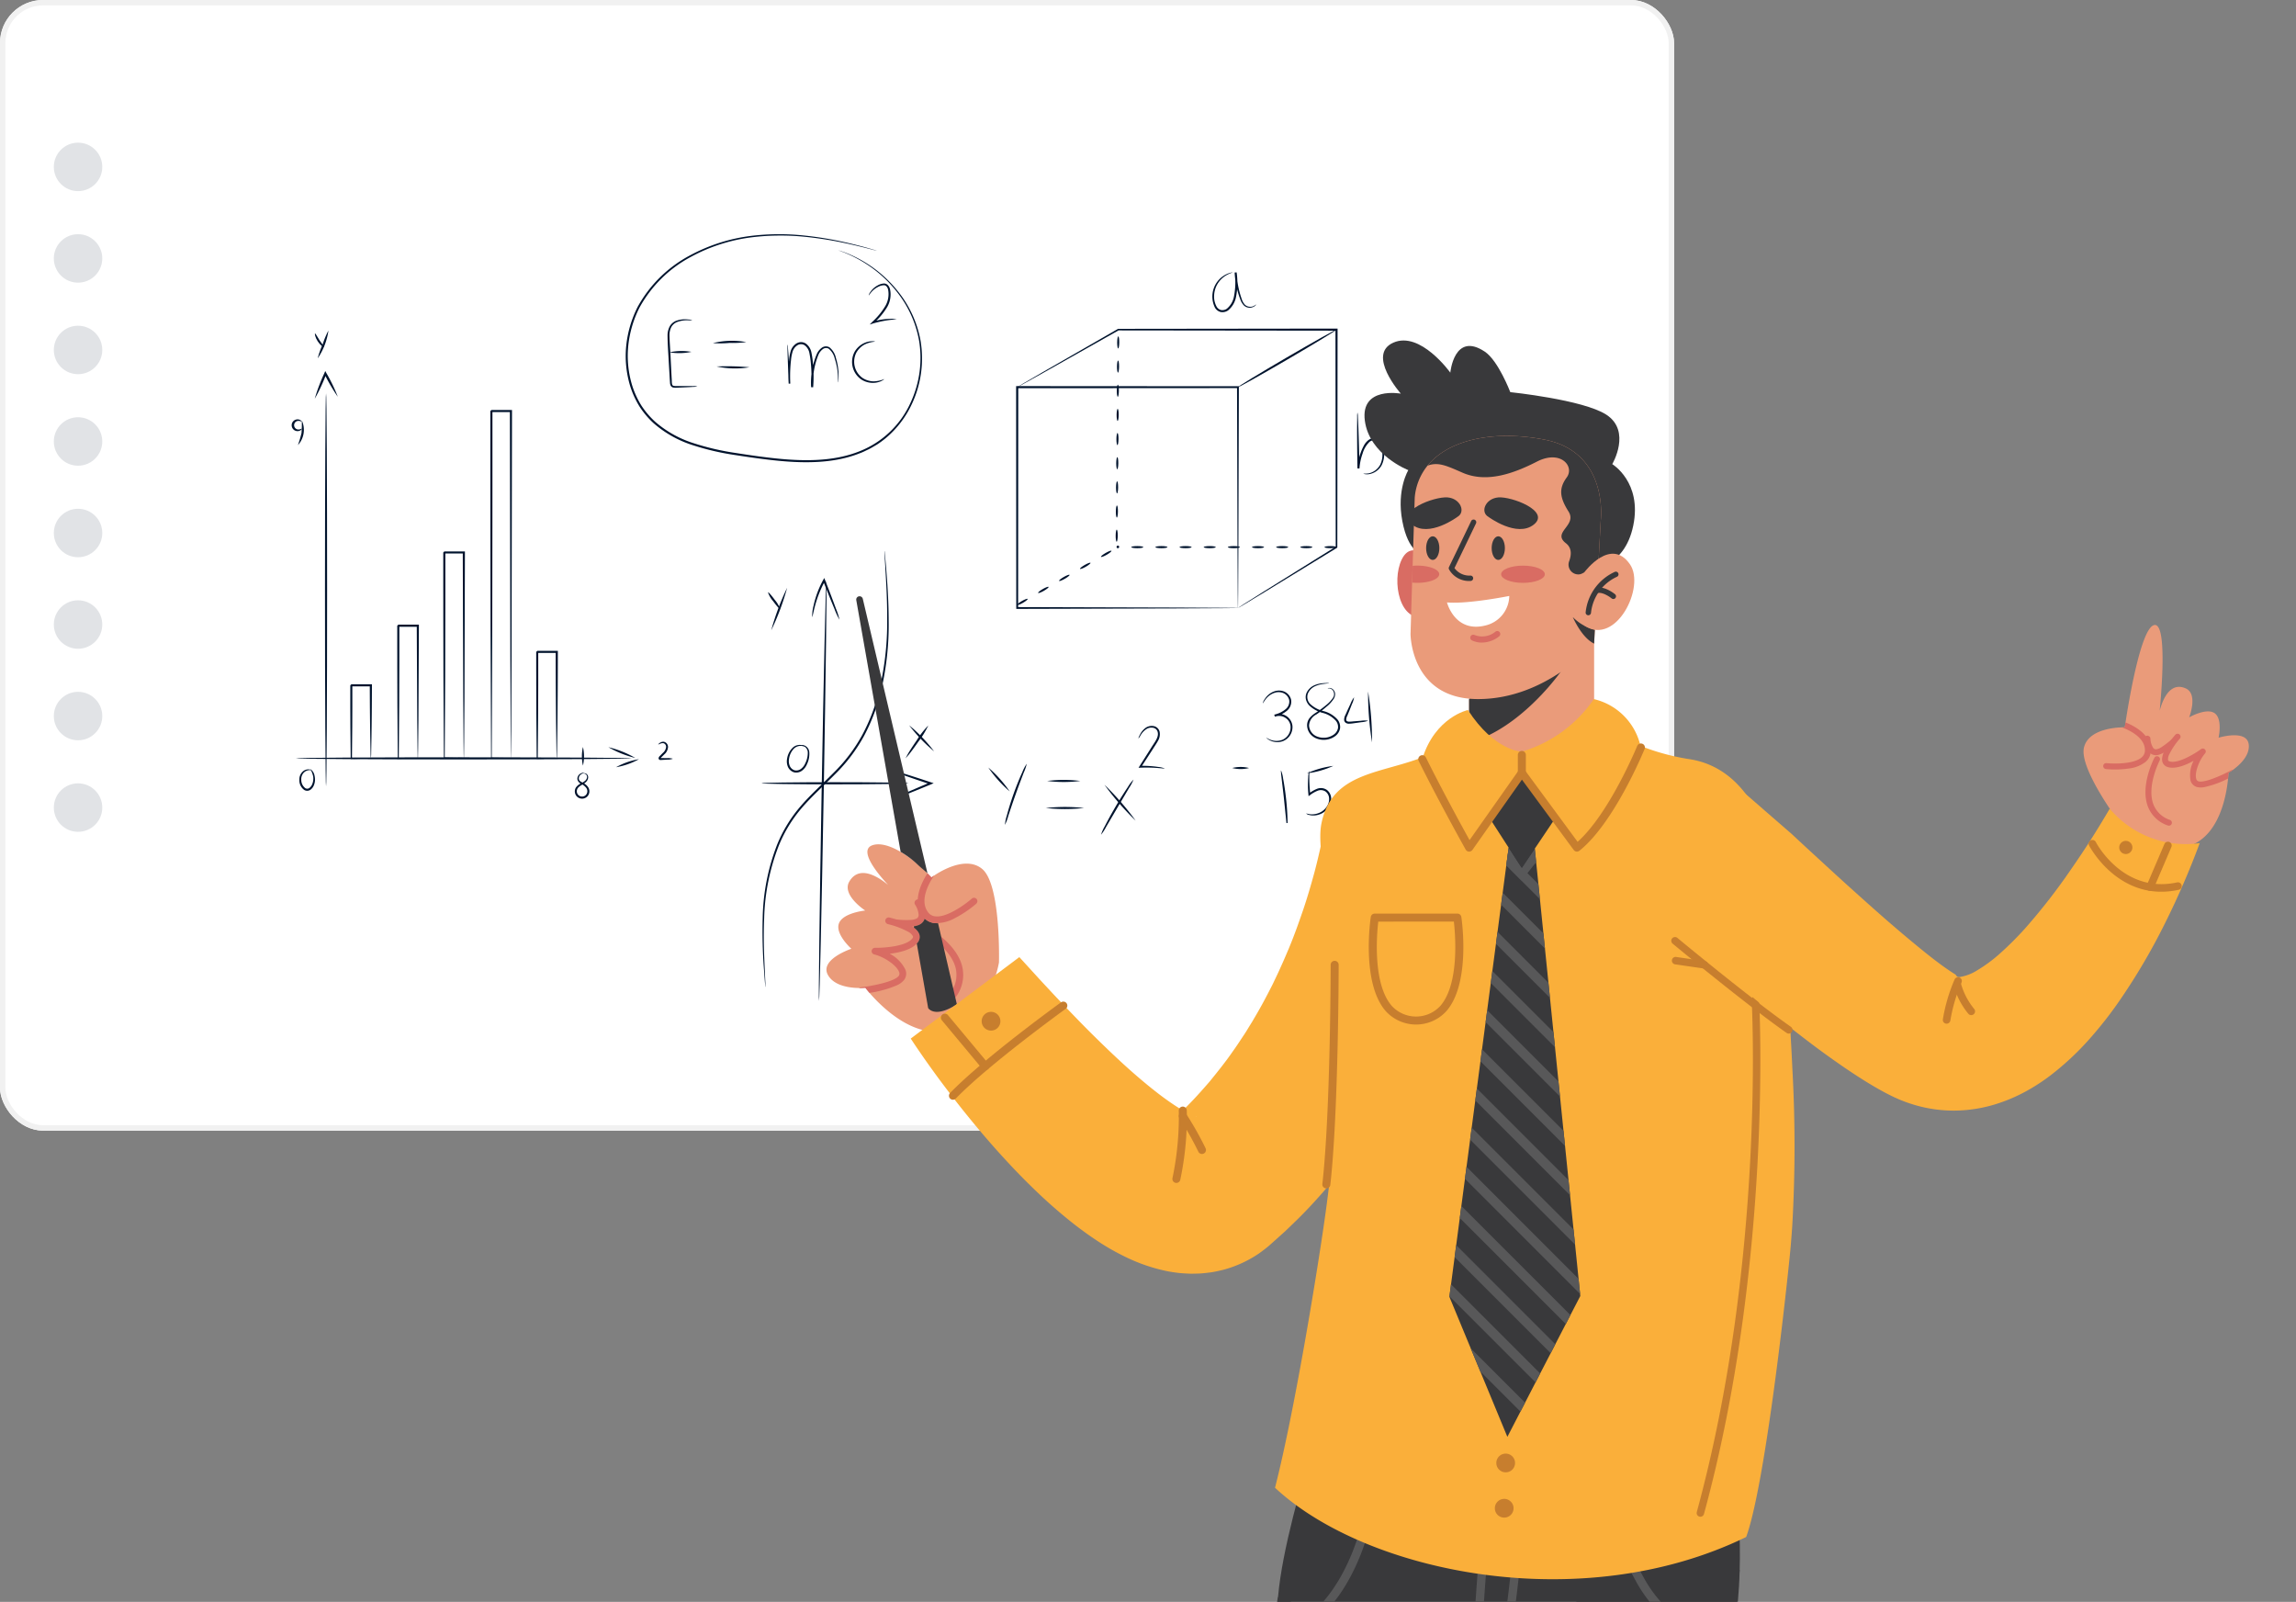 <svg xmlns="http://www.w3.org/2000/svg" xmlns:xlink="http://www.w3.org/1999/xlink" width="426.542" height="297.53" viewBox="0 0 426.542 297.53"><rect x="0" y="0" width="426.542" height="297.53" fill="#808080" stroke="none"/><defs><clipPath id="a"><path d="M342.355,311.066a17.44,17.44,0,0,1-1.826,0l.416-135.905c0-.86-.048-.726-.048-102.7H627.451l.038,238.6Z" transform="translate(-340.897 -72.459)" fill="none"/></clipPath></defs><g transform="translate(-184 6494.5)"><g transform="translate(-848 -6674)"><g transform="translate(1032 179.5)" fill="#fff" stroke="#f1f1f1" stroke-width="1"><rect width="311" height="210" rx="8" stroke="none"/><rect x="0.5" y="0.5" width="310" height="209" rx="7.5" fill="none"/></g><g transform="translate(261.214 -221.991)"><g transform="translate(825 445)"><g transform="translate(87.253 7.083)"><g transform="translate(47.305 21.129)"><path d="M349.48,236.61a1.691,1.691,0,0,1-.01-.2c0-.142-.005-.33-.009-.572-.005-.516-.011-1.256-.02-2.212-.01-1.943-.025-4.766-.043-8.352-.021-7.179-.051-17.41-.086-29.677l.168.168-41.009.026h0l.2-.194c-.01,15.017-.019,29.089-.027,41.013l-.168-.168,29.679.085,8.351.044,2.211.019.572.01a1.688,1.688,0,0,1,.2.01,1.275,1.275,0,0,1-.181.009l-.553.01-2.179.019-8.313.044-29.786.086H308.3v-.169c-.008-11.923-.016-26-.026-41.013V195.4h.2l41.009.026h.169v.168c-.035,12.312-.065,22.579-.086,29.785-.019,3.569-.034,6.38-.043,8.314-.009.942-.016,1.671-.02,2.179,0,.235-.007.417-.009.554A1.321,1.321,0,0,1,349.48,236.61Z" transform="translate(-308.273 -195.403)" fill="#00132d"/></g><g transform="translate(47.499 10.439)"><path d="M349.546,233.006s.1-.081.313-.219l.94-.605,3.632-2.288,13.353-8.317-.07.125c-.013-10.7-.03-24.883-.048-40.4l.194.194h-.114l-40.425-.048.073-.019-13.765,7.756-3.767,2.1-.986.537c-.224.119-.344.171-.344.171s.105-.077.322-.208l.965-.574,3.728-2.166,13.7-7.869.033-.019h.04l40.425-.048h.31v.2c-.019,15.515-.035,29.693-.048,40.4v.082l-.07.043-13.422,8.207-3.673,2.22-.962.57C349.663,232.95,349.546,233.006,349.546,233.006Z" transform="translate(-308.533 -181.109)" fill="#00132d"/></g><g transform="translate(88.511 10.631)"><path d="M381.691,181.368c.055.093-4,2.561-9.059,5.513s-9.2,5.269-9.257,5.176,4-2.561,9.06-5.513S381.637,181.275,381.691,181.368Z" transform="translate(-363.374 -181.365)" fill="#00132d"/></g><g transform="translate(47.495 11.89)"><g transform="translate(0 48.736)"><path d="M310.477,248.244c.054.093-.339.419-.876.727s-1.016.483-1.07.39.339-.419.876-.727S310.423,248.151,310.477,248.244Z" transform="translate(-308.527 -248.219)" fill="#00132d"/></g><g transform="translate(3.892 46.503)"><path d="M315.681,245.257c.053.093-.339.419-.876.727s-1.016.483-1.069.39.339-.419.876-.727S315.627,245.164,315.681,245.257Z" transform="translate(-313.73 -245.232)" fill="#00132d"/></g><g transform="translate(7.783 44.269)"><path d="M320.884,242.27c.054.093-.339.419-.876.727s-1.016.483-1.069.39.338-.419.876-.727S320.831,242.177,320.884,242.27Z" transform="translate(-318.934 -242.245)" fill="#00132d"/></g><g transform="translate(11.674 42.035)"><path d="M326.088,239.283c.054.093-.339.419-.876.727s-1.016.483-1.07.39.339-.419.876-.727S326.034,239.19,326.088,239.283Z" transform="translate(-324.138 -239.258)" fill="#00132d"/></g><g transform="translate(15.566 39.801)"><path d="M331.292,236.3c.053.093-.339.419-.876.727s-1.016.483-1.069.39.339-.419.876-.728S331.238,236.2,331.292,236.3Z" transform="translate(-329.341 -236.271)" fill="#00132d"/></g><g transform="translate(18.299 35.895)"><path d="M333.2,231.048c.108,0,.191.5.185,1.123s-.1,1.121-.2,1.12-.191-.5-.185-1.123S333.092,231.046,333.2,231.048Z" transform="translate(-332.996 -231.048)" fill="#00132d"/></g><g transform="translate(18.334 31.408)"><path d="M333.246,225.048c.108,0,.191.5.186,1.123s-.1,1.121-.2,1.12-.191-.5-.185-1.123S333.139,225.047,333.246,225.048Z" transform="translate(-333.043 -225.048)" fill="#00132d"/></g><g transform="translate(18.369 26.921)"><path d="M333.293,219.048c.108,0,.191.5.186,1.123s-.1,1.121-.2,1.12-.191-.5-.186-1.123S333.186,219.047,333.293,219.048Z" transform="translate(-333.09 -219.048)" fill="#00132d"/></g><g transform="translate(18.404 22.434)"><path d="M333.34,213.048c.108,0,.191.5.186,1.123s-.1,1.121-.2,1.12-.191-.5-.186-1.123S333.233,213.047,333.34,213.048Z" transform="translate(-333.137 -213.048)" fill="#00132d"/></g><g transform="translate(18.439 17.947)"><path d="M333.387,207.048c.108,0,.191.5.186,1.123s-.1,1.121-.2,1.12-.191-.5-.186-1.123S333.28,207.047,333.387,207.048Z" transform="translate(-333.184 -207.048)" fill="#00132d"/></g><g transform="translate(18.475 13.461)"><path d="M333.434,201.049c.108,0,.191.5.186,1.122s-.1,1.122-.2,1.12-.191-.5-.186-1.123S333.327,201.048,333.434,201.049Z" transform="translate(-333.231 -201.049)" fill="#00132d"/></g><g transform="translate(18.51 8.974)"><path d="M333.482,195.049c.107,0,.191.5.185,1.123s-.1,1.121-.2,1.12-.191-.5-.186-1.123S333.374,195.048,333.482,195.049Z" transform="translate(-333.278 -195.049)" fill="#00132d"/></g><g transform="translate(18.546 4.487)"><path d="M333.529,189.049c.108,0,.191.5.185,1.123s-.1,1.121-.2,1.12-.191-.5-.185-1.123S333.422,189.048,333.529,189.049Z" transform="translate(-333.326 -189.049)" fill="#00132d"/></g><g transform="translate(18.581)"><path d="M333.576,183.049c.108,0,.191.5.185,1.123s-.1,1.121-.2,1.12-.191-.5-.185-1.123S333.469,183.048,333.576,183.049Z" transform="translate(-333.373 -183.049)" fill="#00132d"/></g></g><g transform="translate(65.97 50.837)"><g transform="translate(38.614)"><path d="M384.867,235.323c0-.108.5-.194,1.122-.194s1.122.087,1.122.194-.5.2-1.122.2S384.867,235.431,384.867,235.323Z" transform="translate(-384.867 -235.129)" fill="#00132d"/></g><g transform="translate(34.127)"><path d="M378.867,235.323c0-.108.5-.194,1.122-.194s1.122.087,1.122.194-.5.2-1.122.2S378.867,235.431,378.867,235.323Z" transform="translate(-378.867 -235.129)" fill="#00132d"/></g><g transform="translate(29.64)"><path d="M372.867,235.323c0-.108.5-.194,1.122-.194s1.122.087,1.122.194-.5.2-1.122.2S372.867,235.431,372.867,235.323Z" transform="translate(-372.867 -235.129)" fill="#00132d"/></g><g transform="translate(25.153)"><path d="M366.867,235.323c0-.108.5-.194,1.122-.194s1.122.087,1.122.194-.5.2-1.122.2S366.867,235.431,366.867,235.323Z" transform="translate(-366.867 -235.129)" fill="#00132d"/></g><g transform="translate(20.666)"><path d="M360.867,235.323c0-.108.5-.194,1.122-.194s1.122.087,1.122.194-.5.2-1.122.2S360.867,235.431,360.867,235.323Z" transform="translate(-360.867 -235.129)" fill="#00132d"/></g><g transform="translate(16.179)"><path d="M354.867,235.323c0-.108.5-.194,1.122-.194s1.122.087,1.122.194-.5.2-1.122.2S354.867,235.431,354.867,235.323Z" transform="translate(-354.867 -235.129)" fill="#00132d"/></g><g transform="translate(11.692)"><path d="M348.867,235.323c0-.108.5-.194,1.122-.194s1.122.087,1.122.194-.5.2-1.122.2S348.867,235.431,348.867,235.323Z" transform="translate(-348.867 -235.129)" fill="#00132d"/></g><g transform="translate(7.205)"><path d="M342.867,235.323c0-.108.5-.194,1.122-.194s1.122.087,1.122.194-.5.2-1.122.2S342.867,235.431,342.867,235.323Z" transform="translate(-342.867 -235.129)" fill="#00132d"/></g><g transform="translate(2.718)"><path d="M336.867,235.323c0-.108.5-.194,1.122-.194s1.122.087,1.122.194-.5.2-1.122.2S336.867,235.431,336.867,235.323Z" transform="translate(-336.867 -235.129)" fill="#00132d"/></g><path d="M333.232,235.323a.242.242,0,1,1,.238.2A.22.22,0,0,1,333.232,235.323Z" transform="translate(-333.232 -235.129)" fill="#00132d"/></g><g transform="translate(110.65 26.029)"><path d="M394.121,213.3a4.777,4.777,0,0,0,1.024-.047,3.175,3.175,0,0,0,2.125-1.6,4.277,4.277,0,0,0-.116-3.9,1.194,1.194,0,0,0-.8-.644,1.407,1.407,0,0,0-1.051.28,4.933,4.933,0,0,0-1.3,2.174,10.079,10.079,0,0,0-.583,2.784l-.379-.008c-.043-2.97-.065-5.564-.064-7.416q.01-1.3.017-2.174a3.538,3.538,0,0,1,.052-.786,3.49,3.49,0,0,1,.08.784q.038.868.095,2.172c.067,1.849.137,4.442.2,7.413l-.38-.008a10.216,10.216,0,0,1,.6-2.894,9.826,9.826,0,0,1,.561-1.267,3.2,3.2,0,0,1,.876-1.081,1.772,1.772,0,0,1,1.347-.34,1.555,1.555,0,0,1,1.042.832,4.52,4.52,0,0,1,.046,4.214,3.26,3.26,0,0,1-2.341,1.62,2.486,2.486,0,0,1-.788-.016C394.206,213.345,394.118,213.31,394.121,213.3Z" transform="translate(-392.978 -201.956)" fill="#00132d"/></g><g transform="translate(83.753)"><path d="M365.168,173.1c.007.006-.021.058-.094.144a1.313,1.313,0,0,1-.4.3,1.635,1.635,0,0,1-.788.168,1.534,1.534,0,0,1-1.007-.423,3.071,3.071,0,0,1-.675-1.143c-.17-.438-.33-.919-.475-1.439a16.084,16.084,0,0,1-.569-3.534l.365-.024a13.42,13.42,0,0,1-.134,4.678,4.233,4.233,0,0,1-1.452,2.385,1.82,1.82,0,0,1-1.369.3,1.692,1.692,0,0,1-1.07-.817,4.6,4.6,0,0,1,2.215-6.24,3.869,3.869,0,0,1,.751-.255.69.69,0,0,1,.275-.032c.01.034-.365.11-.959.423a4.642,4.642,0,0,0-1.952,1.965,4.568,4.568,0,0,0-.485,1.849,3.852,3.852,0,0,0,.46,2.1,1.331,1.331,0,0,0,.839.642,1.453,1.453,0,0,0,1.08-.255,3.91,3.91,0,0,0,1.29-2.171,13.5,13.5,0,0,0,.146-4.545l.365-.024a16.635,16.635,0,0,0,.5,3.471c.131.512.276.989.429,1.425a2.909,2.909,0,0,0,.581,1.077,1.467,1.467,0,0,0,1.588.305A2.817,2.817,0,0,0,365.168,173.1Z" transform="translate(-357.011 -167.15)" fill="#00132d"/></g><g transform="translate(0.189 51.761)"><path d="M267.934,236.364a1.015,1.015,0,0,1,.037.224l.069.661c.053.609.128,1.461.222,2.546.168,2.211.428,5.416.443,9.39a53.4,53.4,0,0,1-1.583,13.845,35.242,35.242,0,0,1-3,7.689,30.291,30.291,0,0,1-5.341,7.063c-2.132,2.161-4.346,4.123-6.2,6.278a25.528,25.528,0,0,0-4.255,6.934,39.812,39.812,0,0,0-2.749,13.528c-.168,3.955.008,7.165.1,9.379.051,1.087.091,1.941.12,2.551.01.274.017.493.023.664a1,1,0,0,1-.005.227,1.013,1.013,0,0,1-.034-.225c-.016-.171-.037-.388-.062-.661-.046-.609-.111-1.463-.192-2.548a92.156,92.156,0,0,1-.225-9.4A39.556,39.556,0,0,1,248,290.856a25.74,25.74,0,0,1,4.3-7.045c1.869-2.184,4.089-4.155,6.207-6.3a30.074,30.074,0,0,0,5.283-6.971,35.2,35.2,0,0,0,2.985-7.6,54.093,54.093,0,0,0,1.653-13.753c.02-3.961-.2-7.165-.319-9.379-.064-1.087-.114-1.94-.149-2.55-.013-.274-.023-.493-.031-.664A1,1,0,0,1,267.934,236.364Z" transform="translate(-245.269 -236.364)" fill="#00132d"/></g><g transform="translate(9.406 56.754)"><path d="M262.679,250.8a12.335,12.335,0,0,1-.932-2c-.529-1.253-1.235-3-1.992-4.927l-.118-.3.351.022a21,21,0,0,0-1.867,4.681c-.331,1.245-.448,2.035-.508,2.027a7.232,7.232,0,0,1,.245-2.089,17.776,17.776,0,0,1,1.789-4.8l.2-.365.152.387.119.3c.758,1.932,1.422,3.69,1.886,4.969A12.391,12.391,0,0,1,262.679,250.8Z" transform="translate(-257.595 -243.041)" fill="#00132d"/></g><g transform="translate(10.657 57.202)"><path d="M259.295,321.761c-.108,0,.112-17.493.491-39.062s.773-39.06.881-39.059-.113,17.489-.492,39.066S259.4,321.762,259.295,321.761Z" transform="translate(-259.267 -243.64)" fill="#00132d"/></g><g transform="translate(0 94.697)"><path d="M272.328,293.973c0,.108-6.114.2-13.655.2s-13.656-.087-13.656-.2,6.113-.194,13.656-.194S272.328,293.866,272.328,293.973Z" transform="translate(-245.017 -293.779)" fill="#00132d"/></g><g transform="translate(23.618 92.306)"><path d="M277.26,296.171a13.34,13.34,0,0,1,2.036-1c1.28-.572,3.06-1.339,5.047-2.17l.014.364-.228-.076c-2.1-.7-3.987-1.346-5.35-1.835a13.908,13.908,0,0,1-2.18-.868,14.015,14.015,0,0,1,2.267.607c1.384.422,3.289,1.031,5.386,1.727l.228.076.494.164-.481.2c-1.988.829-3.786,1.555-5.093,2.062A13.316,13.316,0,0,1,277.26,296.171Z" transform="translate(-276.599 -290.582)" fill="#00132d"/></g><g transform="translate(26.759 84.161)"><path d="M281.423,285.012c.019.021-.044.116-.18.273l-.443.512.324-.617c.256-.488.918-1.526,1.732-2.7a16.066,16.066,0,0,1,2.167-2.786,16.161,16.161,0,0,1-1.847,3.008c-.814,1.175-1.553,2.16-1.92,2.571l-.12-.1C281.3,285.045,281.4,284.991,281.423,285.012Z" transform="translate(-280.799 -279.69)" fill="#00132d"/></g><g transform="translate(27.429 84.118)"><path d="M286.332,284.472a28.9,28.9,0,0,1-4.633-4.836,28.9,28.9,0,0,1,4.633,4.836Z" transform="translate(-281.695 -279.632)" fill="#00132d"/></g><g transform="translate(4.713 87.763)"><path d="M253.828,284.639c-.013-.009.187-.165.585-.082a1.468,1.468,0,0,1,1.063,1.188,4.37,4.37,0,0,1-.417,2.342,2.853,2.853,0,0,1-.864,1.161,1.8,1.8,0,0,1-1.55.351,1.847,1.847,0,0,1-1.158-1.089,2.641,2.641,0,0,1-.121-1.449,3.545,3.545,0,0,1,1.119-2.1,1.874,1.874,0,0,1,1.549-.418c.383.087.535.258.523.27-.016.031-.194-.087-.545-.12a1.8,1.8,0,0,0-1.347.478,3.387,3.387,0,0,0-.944,1.951,2.32,2.32,0,0,0,.119,1.243,1.482,1.482,0,0,0,.911.861,1.433,1.433,0,0,0,1.216-.281,2.548,2.548,0,0,0,.765-1,4.334,4.334,0,0,0,.472-2.148,1.331,1.331,0,0,0-.834-1.09A1.933,1.933,0,0,0,253.828,284.639Z" transform="translate(-251.32 -284.507)" fill="#00132d"/></g><g transform="translate(1.194 59.414)"><path d="M248.86,249.686c-.087.064-.658-.576-1.276-1.427a4.838,4.838,0,0,1-.96-1.656c.087-.063.658.576,1.276,1.428A4.839,4.839,0,0,1,248.86,249.686Z" transform="translate(-246.613 -246.598)" fill="#00132d"/></g><g transform="translate(1.797 58.578)"><path d="M247.431,253.391a45.838,45.838,0,0,1,2.957-7.91,45.836,45.836,0,0,1-2.957,7.91Z" transform="translate(-247.42 -245.48)" fill="#00132d"/></g><g transform="translate(42.134 91.965)"><path d="M305.331,294.566a22.847,22.847,0,0,1-3.967-4.437,22.842,22.842,0,0,1,3.967,4.437Z" transform="translate(-301.359 -290.125)" fill="#00132d"/></g><g transform="translate(45.219 91.263)"><path d="M305.494,300.542a7.4,7.4,0,0,1,.353-1.739c.277-1.059.712-2.508,1.273-4.082s1.142-2.97,1.6-3.966a7.426,7.426,0,0,1,.827-1.569,8.812,8.812,0,0,1-.573,1.676c-.39,1.019-.927,2.424-1.486,3.99s-1.032,2.994-1.375,4.029A8.782,8.782,0,0,1,305.494,300.542Z" transform="translate(-305.484 -289.186)" fill="#00132d"/></g><g transform="translate(53.078 94.268)"><path d="M322.145,293.4a24.334,24.334,0,0,1-6.152,0,24.433,24.433,0,0,1,6.152,0Z" transform="translate(-315.993 -293.205)" fill="#00132d"/></g><g transform="translate(52.819 99.294)"><path d="M322.751,300.12a32.549,32.549,0,0,1-7.105,0,32.554,32.554,0,0,1,7.105,0Z" transform="translate(-315.646 -299.926)" fill="#00132d"/></g><g transform="translate(63.708 95.16)"><path d="M336.019,301.087a50.5,50.5,0,0,1-5.808-6.686,50.5,50.5,0,0,1,5.808,6.686Z" transform="translate(-330.207 -294.398)" fill="#00132d"/></g><g transform="translate(63.073 94.205)"><path d="M335.4,293.122a8.248,8.248,0,0,1-.82,1.541l-2.137,3.614-2.128,3.621a8.137,8.137,0,0,1-.951,1.464,7.46,7.46,0,0,1,.71-1.6c.488-.96,1.2-2.269,2.033-3.685s1.635-2.672,2.239-3.564A7.406,7.406,0,0,1,335.4,293.122Z" transform="translate(-329.358 -293.121)" fill="#00132d"/></g><g transform="translate(70.011 84.241)"><path d="M343.536,287.695c-.011.091-1.832-.258-4.54-.137l-.328.014.176-.279,2.174-3.433c.607-1,1.438-1.936,1.219-2.884a1.05,1.05,0,0,0-.851-.835,1.77,1.77,0,0,0-1.138.168,3.59,3.59,0,0,0-1.223,1.274,2.668,2.668,0,0,1-.387.559,2.055,2.055,0,0,1,.255-.635,3.416,3.416,0,0,1,1.223-1.44,2.024,2.024,0,0,1,1.333-.244,1.388,1.388,0,0,1,1.139,1.073,2.4,2.4,0,0,1-.314,1.684c-.283.512-.609.981-.927,1.489l-2.212,3.409-.151-.264a19.3,19.3,0,0,1,3.317.2A4.584,4.584,0,0,1,343.536,287.695Z" transform="translate(-338.635 -279.797)" fill="#00132d"/></g><g transform="translate(93.116 77.677)"><path d="M370.213,279.782c.022-.029.251.177.75.371a3.043,3.043,0,0,0,2.178.028A2.533,2.533,0,0,0,374.7,277.6a2.038,2.038,0,0,0-.966-1.522,2.079,2.079,0,0,0-1.909-.21l-.139-.363.239-.079a4.931,4.931,0,0,0,1.892-.975,1.827,1.827,0,0,0,.63-1.69,1.887,1.887,0,0,0-1.068-1.27,2.336,2.336,0,0,0-1.507-.1,3.428,3.428,0,0,0-1.839,1.3c-.333.441-.469.723-.5.708a2.187,2.187,0,0,1,.374-.795,3.425,3.425,0,0,1,1.891-1.476,2.594,2.594,0,0,1,1.706.064,2.205,2.205,0,0,1,1.291,1.487,2.183,2.183,0,0,1-.716,2.045,5.218,5.218,0,0,1-2.033,1.069l-.241.079-.138-.363a2.51,2.51,0,0,1,3.386,2.052,2.81,2.81,0,0,1-1.816,2.868,3.078,3.078,0,0,1-2.333-.145,2.64,2.64,0,0,1-.539-.344C370.257,279.848,370.2,279.793,370.213,279.782Z" transform="translate(-369.532 -271.02)" fill="#00132d"/></g><g transform="translate(101.098 76.27)"><path d="M384.283,270.168a.489.489,0,0,1,.316-.117,1.019,1.019,0,0,1,.84.467,1.176,1.176,0,0,1,.233.684,1.746,1.746,0,0,1-.224.821,6.1,6.1,0,0,1-1.347,1.492,18.109,18.109,0,0,1-1.914,1.466,2.448,2.448,0,0,0-1.357,2.05,2.331,2.331,0,0,0,1.624,2.092,3.258,3.258,0,0,0,2.937-.385,1.921,1.921,0,0,0,.817-1.217,1.8,1.8,0,0,0-.387-1.36,4.852,4.852,0,0,0-2.475-1.478,5.7,5.7,0,0,1-2.454-1.351,2.525,2.525,0,0,1-.64-1.148,1.974,1.974,0,0,1,.118-1.214,2.855,2.855,0,0,1,1.449-1.414,4.861,4.861,0,0,1,1.471-.369,9.2,9.2,0,0,1,.948-.049,1.071,1.071,0,0,1,.331.021c0,.034-.454.058-1.258.178a5.023,5.023,0,0,0-1.4.416,2.653,2.653,0,0,0-1.287,1.322,1.857,1.857,0,0,0,.5,2.033,5.458,5.458,0,0,0,2.338,1.235,5.147,5.147,0,0,1,2.663,1.587,2.184,2.184,0,0,1,.464,1.651,2.3,2.3,0,0,1-.97,1.471,3.623,3.623,0,0,1-3.294.429,2.834,2.834,0,0,1-1.33-.955,2.617,2.617,0,0,1-.523-1.486,2.14,2.14,0,0,1,.485-1.424,4.618,4.618,0,0,1,1.045-.9,18.947,18.947,0,0,0,1.918-1.409,6.113,6.113,0,0,0,1.336-1.389,1.191,1.191,0,0,0,.056-1.314.959.959,0,0,0-.714-.473A2.408,2.408,0,0,0,384.283,270.168Z" transform="translate(-380.206 -269.138)" fill="#00132d"/></g><g transform="translate(108.237 78.922)"><path d="M394.225,277.036a4.571,4.571,0,0,1-1.308.278l-1.431.2a6.149,6.149,0,0,1-.879.076,1.051,1.051,0,0,1-.525-.147.725.725,0,0,1-.325-.517,1.93,1.93,0,0,1,.244-.977l.346-.78.606-1.311a4.622,4.622,0,0,1,.65-1.169,4.6,4.6,0,0,1-.4,1.277l-.529,1.344c-.107.258-.215.521-.325.789a1.7,1.7,0,0,0-.209.774c.024.216.217.324.485.337a7.054,7.054,0,0,0,.82-.052l1.44-.112A4.625,4.625,0,0,1,394.225,277.036Z" transform="translate(-389.752 -272.684)" fill="#00132d"/></g><g transform="translate(112.643 77.844)"><path d="M396.424,280.7a57.818,57.818,0,0,1-.734-9.454,57.835,57.835,0,0,1,.734,9.454Z" transform="translate(-395.643 -271.243)" fill="#00132d"/></g><g transform="translate(96.5 92.519)"><path d="M375.17,299.791a2.484,2.484,0,0,1,.12.829l-.207.007c-.132-1.284-.284-2.768-.458-4.465-.314-2.92-.657-5.277-.547-5.3a5.93,5.93,0,0,1,.387,1.52c.182.949.389,2.269.547,3.735a43.743,43.743,0,0,1,.278,4.5l-.208.007A2.483,2.483,0,0,1,375.17,299.791Z" transform="translate(-374.057 -290.866)" fill="#00132d"/></g><g transform="translate(101.335 91.643)"><path d="M385.413,289.72a16.677,16.677,0,0,1-4.891,1.38,16.674,16.674,0,0,1,4.891-1.38Z" transform="translate(-380.521 -289.695)" fill="#00132d"/></g><g transform="translate(101.166 92.618)"><path d="M380.3,298.89a4,4,0,0,1,.6.119,3.414,3.414,0,0,0,1.6-.151,3.133,3.133,0,0,0,1.781-1.474,2.458,2.458,0,0,0,.3-1.318,1.705,1.705,0,0,0-.626-1.229,1.577,1.577,0,0,0-1.554-.155,5.688,5.688,0,0,0-1.386.805l-.251.184-.028-.3a19.281,19.281,0,0,1-.042-3.167,4.289,4.289,0,0,1,.177-1.2c.092.005-.085,1.774.211,4.331l-.279-.12a5.741,5.741,0,0,1,1.467-.883,1.942,1.942,0,0,1,1.923.2,2.065,2.065,0,0,1,.767,1.509,2.771,2.771,0,0,1-.361,1.514,3.333,3.333,0,0,1-2.015,1.567,3.223,3.223,0,0,1-1.719.037A1.271,1.271,0,0,1,380.3,298.89Z" transform="translate(-380.296 -290.999)" fill="#00132d"/></g><g transform="translate(87.452 91.865)"><path d="M365.083,290.186a6.376,6.376,0,0,1-3.125,0,6.376,6.376,0,0,1,3.125,0Z" transform="translate(-361.958 -289.992)" fill="#00132d"/></g></g><g transform="translate(0 17.889)"><g transform="translate(6.166 11.665)"><path d="M136.782,270.175c-.108,0-.2-16.337-.2-36.486s.087-36.49.2-36.49.194,16.334.194,36.49S136.889,270.175,136.782,270.175Z" transform="translate(-136.587 -197.199)" fill="#00132d"/></g><g transform="translate(4.248 7.512)"><path d="M138.318,196.433a31.455,31.455,0,0,1-2.478-4.236l.348-.022-.038.089a32.221,32.221,0,0,1-2.119,4.542,32.466,32.466,0,0,1,1.76-4.693l.038-.09.159-.378.189.355A31.578,31.578,0,0,1,138.318,196.433Z" transform="translate(-134.023 -191.645)" fill="#00132d"/></g><g transform="translate(4.284 0.548)"><path d="M135.743,184.835c-.064.081-.666-.312-1.14-1.04s-.6-1.434-.5-1.461.38.574.825,1.247S135.816,184.751,135.743,184.835Z" transform="translate(-134.07 -182.333)" fill="#00132d"/></g><g transform="translate(4.797)"><path d="M134.77,186.753a14.551,14.551,0,0,1,.93-2.6,14.535,14.535,0,0,1,1.06-2.551,12.075,12.075,0,0,1-1.989,5.152Z" transform="translate(-134.757 -181.6)" fill="#00132d"/></g><g transform="translate(1.125 16.694)"><path d="M129.857,208.507a22.1,22.1,0,0,0,.666-2.242,22.112,22.112,0,0,0,.051-2.339,4.183,4.183,0,0,1-.717,4.581Z" transform="translate(-129.846 -203.924)" fill="#00132d"/></g><g transform="translate(0 16.498)"><path d="M130.192,205.389c.042.017-.09.321-.555.429a1.092,1.092,0,1,1-.1-2.151c.472.064.633.353.593.374-.038.047-.243-.118-.6-.1a.8.8,0,1,0,.077,1.6C129.962,205.531,130.149,205.347,130.192,205.389Z" transform="translate(-128.342 -203.661)" fill="#00132d"/></g><g transform="translate(0.735 79.263)"><path d="M191.759,287.785c0,.108-13.978.2-31.216.2s-31.218-.087-31.218-.2,13.974-.194,31.218-.194S191.759,287.678,191.759,287.785Z" transform="translate(-129.325 -287.591)" fill="#00132d"/></g><g transform="translate(58.811 77.37)"><path d="M211.982,287.072a18.681,18.681,0,0,1-5-2,18.681,18.681,0,0,1,5,2Z" transform="translate(-206.984 -285.059)" fill="#00132d"/></g><g transform="translate(60.231 79.59)"><path d="M213.144,288.049a13.164,13.164,0,0,1-4.26,1.494,13.18,13.18,0,0,1,4.26-1.494Z" transform="translate(-208.883 -288.027)" fill="#00132d"/></g><g transform="translate(1.402 81.439)"><path d="M132.245,290.5a1.886,1.886,0,0,1,.8,1.3,2.8,2.8,0,0,1-.124,1.695,1.905,1.905,0,0,1-.628.845,1.06,1.06,0,0,1-1.18.046,2.214,2.214,0,0,1-.9-1.9,1.974,1.974,0,0,1,.693-1.564,1.55,1.55,0,0,1,1.095-.354c.277.028.4.125.395.143s-.151-.012-.4.008a1.543,1.543,0,0,0-.915.412,1.741,1.741,0,0,0-.512,1.351,1.925,1.925,0,0,0,.741,1.567.676.676,0,0,0,.763-.025,1.6,1.6,0,0,0,.516-.672,2.675,2.675,0,0,0,.184-1.5A4.666,4.666,0,0,0,132.245,290.5Z" transform="translate(-130.217 -290.501)" fill="#00132d"/></g><g transform="translate(52.574 82.113)"><path d="M200.337,291.552c-.022-.014.227-.132.526.123a.784.784,0,0,1,.262.618,1.26,1.26,0,0,1-.368.8c-.441.492-1.244.67-1.614,1.268a1.032,1.032,0,0,0,.007,1.008.987.987,0,0,0,.951.469.962.962,0,0,0,.819-.667,1.04,1.04,0,0,0-.2-1,2.662,2.662,0,0,0-.825-.656,1.3,1.3,0,0,1-.749-.765,1.041,1.041,0,0,1,.2-.872,1.248,1.248,0,0,1,.529-.386c.334-.123.532-.1.533-.077s-.185.061-.468.215a1.182,1.182,0,0,0-.418.375.831.831,0,0,0-.108.673c.119.494,1.045.565,1.588,1.27a1.4,1.4,0,0,1,.283,1.343,1.343,1.343,0,0,1-1.145.935,1.361,1.361,0,0,1-1.319-.669,1.389,1.389,0,0,1,.017-1.381,2.35,2.35,0,0,1,.93-.769,3.67,3.67,0,0,0,.8-.507,1.063,1.063,0,0,0,.347-.623.637.637,0,0,0-.153-.5C200.55,291.545,200.334,291.586,200.337,291.552Z" transform="translate(-198.644 -291.401)" fill="#00132d"/></g><g transform="translate(53.892 77.35)"><path d="M200.6,288.482a7.716,7.716,0,0,1,0-3.449,7.745,7.745,0,0,1,0,3.449Z" transform="translate(-200.406 -285.033)" fill="#00132d"/></g><g transform="translate(68.081 76.367)"><path d="M222.088,286.883a3.06,3.06,0,0,1-1.074.163l-1.168.07a.45.45,0,0,1-.264-.053.326.326,0,0,1-.139-.343.752.752,0,0,1,.241-.369l.519-.53a1.712,1.712,0,0,0,.628-1.1.7.7,0,0,0-.483-.726,1.193,1.193,0,0,0-.686.131c-.168.073-.266.114-.281.09s.053-.1.2-.221a1.165,1.165,0,0,1,.806-.272.984.984,0,0,1,.8,1,1.957,1.957,0,0,1-.7,1.355l-.524.523a.574.574,0,0,0-.163.2c.019,0-.067,0-.062.006s0,0,.008-.01a.291.291,0,0,0,.019-.041l.01,0a.338.338,0,0,0,.055,0l1.17.014A3.065,3.065,0,0,1,222.088,286.883Z" transform="translate(-219.379 -283.718)" fill="#00132d"/></g><g transform="translate(10.835 65.703)"><path d="M146.672,283.213a10.207,10.207,0,0,1-.049-1.072c-.013-.732-.032-1.695-.054-2.866-.038-2.426-.079-5.785-.087-9.622l.19.191-3.627,0c.387-.389.107-.105.194-.191v1.028q0,.513,0,1.016,0,1.007,0,1.976c-.006,1.287-.01,2.519-.016,3.678-.022,2.283-.04,4.278-.055,5.861l-.118-.119,2.639.066a9.645,9.645,0,0,1,.989.053,6.792,6.792,0,0,1-.918.053l-2.71.066-.118,0v-.122c-.015-1.582-.034-3.578-.055-5.861-.005-1.159-.01-2.391-.016-3.678q0-.968,0-1.976,0-.5,0-1.016v-1.028c.087-.087-.2.191.2-.2l3.627,0h.191v.19c-.009,3.917-.049,7.339-.087,9.754-.022,1.155-.04,2.1-.054,2.822A7.207,7.207,0,0,1,146.672,283.213Z" transform="translate(-142.831 -269.458)" fill="#00132d"/></g><g transform="translate(45.369 59.495)"><path d="M192.851,281.123a2.885,2.885,0,0,1-.025-.414c-.007-.3-.016-.679-.026-1.144-.013-1.032-.032-2.448-.055-4.191-.039-3.546-.079-8.457-.085-14.023l.192.192-3.627,0c.387-.389.107-.1.194-.189V262.9q0,.771,0,1.527c0,1.007,0,2,0,2.958-.007,1.923-.013,3.75-.019,5.447-.027,3.357-.049,6.2-.066,8.287l-.1-.1,2.653.058.716.025a1.5,1.5,0,0,1,.259.021,7.92,7.92,0,0,1-.915.046l-2.714.058h-.1v-.105c-.016-2.088-.04-4.93-.067-8.287-.005-1.7-.012-3.524-.018-5.447,0-.963,0-1.951-.005-2.958q0-.756,0-1.527v-1.547c.088-.088-.2.189.2-.2l3.627,0h.193v.192c-.006,5.647-.046,10.622-.085,14.159-.023,1.725-.043,3.126-.056,4.147-.01.448-.019.812-.026,1.1A1.737,1.737,0,0,1,192.851,281.123Z" transform="translate(-189.01 -261.157)" fill="#00132d"/></g><g transform="translate(19.565 54.63)"><path d="M158.345,279.479a4.225,4.225,0,0,1-.026-.513c-.007-.361-.015-.835-.026-1.426-.013-1.269-.033-3.041-.057-5.229-.021-4.44-.051-10.558-.084-17.465l.193.193h-3.627c.387-.389.107-.1.193-.188v3.916c0,1.282,0,2.537-.005,3.758-.007,2.439-.014,4.743-.021,6.866-.03,4.206-.055,7.685-.073,10.086l-.094-.094,2.669.053.707.022a1.583,1.583,0,0,1,.253.019.919.919,0,0,1-.219.019l-.685.022-2.724.053-.093,0v-.1c-.017-2.4-.043-5.88-.073-10.086-.007-2.123-.013-4.427-.021-6.866,0-1.221,0-2.476-.005-3.758q0-.961,0-1.944v-1.973c.087-.089-.2.188.2-.2l3.627,0h.194v.193c-.033,6.962-.063,13.129-.084,17.6-.024,2.169-.043,3.925-.057,5.184-.011.574-.019,1.033-.026,1.383A2.886,2.886,0,0,1,158.345,279.479Z" transform="translate(-154.504 -254.652)" fill="#00132d"/></g><g transform="translate(28.111 41.018)"><path d="M169.773,274.815a1.35,1.35,0,0,1-.013-.206c0-.153-.007-.344-.013-.581-.007-.533-.016-1.273-.027-2.213-.014-1.94-.034-4.7-.058-8.124-.021-6.873-.05-16.38-.082-27.045l.194.194h-3.626c.385-.389.107-.1.193-.185v3.157q0,1.568,0,3.1c0,2.046,0,4.044-.007,5.981-.008,3.873-.016,7.506-.023,10.812-.037,6.573-.066,11.834-.084,15.1l-.079-.079,2.673.045.705.018a1.971,1.971,0,0,1,.25.016,1.15,1.15,0,0,1-.222.016l-.687.019-2.718.045h-.079v-.08c-.018-3.271-.047-8.532-.084-15.1-.007-3.306-.015-6.939-.024-10.812,0-1.938,0-3.935-.006-5.981q0-1.535,0-3.1,0-.785,0-1.577v-1.58c.087-.09-.2.185.2-.2h3.821v.194c-.033,10.721-.062,20.277-.083,27.186-.024,3.4-.043,6.149-.058,8.079-.011.921-.02,1.646-.027,2.169-.005.227-.01.41-.013.556A.818.818,0,0,1,169.773,274.815Z" transform="translate(-165.931 -236.45)" fill="#00132d"/></g><g transform="translate(36.864 14.754)"><path d="M181.479,265.958s-.009-.12-.013-.342-.008-.562-.014-.978c-.006-.873-.016-2.13-.028-3.742-.013-3.257-.034-7.944-.058-13.749-.02-11.613-.049-27.689-.081-45.623l.194.194h-3.626c.383-.388.106-.095.191-.176v2.8q0,1.4,0,2.791,0,2.776,0,5.486c0,3.611-.005,7.126-.007,10.521-.01,6.787-.019,13.092-.028,18.723-.045,11.226-.079,19.754-.1,24.1l-.06-.061,2.719.035.678.014a1.96,1.96,0,0,1,.232.011,1.358,1.358,0,0,1-.211.011l-.663.014-2.754.035h-.06v-.061c-.017-4.342-.052-12.87-.1-24.1-.008-5.632-.018-11.937-.028-18.723,0-3.394-.005-6.909-.007-10.521q0-2.708,0-5.486v-5.59c.089-.093-.2.176.2-.213h3.82v.194c-.032,17.99-.061,34.117-.081,45.767-.025,5.785-.044,10.458-.058,13.7-.012,1.593-.021,2.834-.028,3.7l-.013.953A2.627,2.627,0,0,1,181.479,265.958Z" transform="translate(-177.637 -201.329)" fill="#00132d"/></g></g><g transform="translate(62.034 0)"><path d="M250.731,160.641s.137.035.4.122.656.206,1.155.407a23.194,23.194,0,0,1,9.65,7.215,20.417,20.417,0,0,1,4.1,8.924,19.917,19.917,0,0,1-1.521,11.755,18.382,18.382,0,0,1-3.817,5.481,17.376,17.376,0,0,1-2.732,2.2c-.515.295-1.022.615-1.56.884-.547.249-1.081.543-1.658.74-4.563,1.816-9.818,1.891-15.033,1.39-2.623-.254-5.272-.633-7.958-1.05a48.456,48.456,0,0,1-8.063-1.87,20.452,20.452,0,0,1-7.214-4.055,16.022,16.022,0,0,1-2.635-3.118,16.818,16.818,0,0,1-1.682-3.644,19.147,19.147,0,0,1-.771-7.722,20.66,20.66,0,0,1,2.12-7.137,23.767,23.767,0,0,1,9.708-9.553,32.252,32.252,0,0,1,11.371-3.628,43.957,43.957,0,0,1,9.865-.061,64.156,64.156,0,0,1,7.353,1.2c2,.443,3.528.859,4.566,1.146l1.174.343c.264.08.4.131.4.131s-.139-.025-.407-.093l-1.185-.306c-1.042-.263-2.579-.654-4.577-1.072a66.235,66.235,0,0,0-7.341-1.134,44.207,44.207,0,0,0-9.809.117,32.07,32.07,0,0,0-11.25,3.638,23.471,23.471,0,0,0-9.545,9.434,20.337,20.337,0,0,0-2.069,7.009,18.781,18.781,0,0,0,.764,7.567,16.414,16.414,0,0,0,1.644,3.556,15.6,15.6,0,0,0,2.569,3.035,20.088,20.088,0,0,0,7.081,3.974,48.152,48.152,0,0,0,8,1.856c2.677.417,5.325.8,7.933,1.053,5.188.5,10.383.43,14.865-1.345a17.4,17.4,0,0,0,9.605-9.111,19.67,19.67,0,0,0,1.544-11.571,20.281,20.281,0,0,0-4-8.839,23.043,23.043,0,0,0-5.388-5.044,24.214,24.214,0,0,0-4.119-2.232c-.494-.211-.884-.337-1.139-.442S250.731,160.641,250.731,160.641Z" transform="translate(-211.293 -157.679)" fill="#00132d"/></g><g transform="translate(69.802 9.148)"><g transform="translate(0 6.654)"><path d="M227.218,191.265a3.189,3.189,0,0,1-.8.094c-.515.035-1.259.073-2.179.112l-.722.029a2.77,2.77,0,0,1-.832-.034.7.7,0,0,1-.411-.324,1.218,1.218,0,0,1-.132-.475l-.059-.894c-.071-1.226-.148-2.558-.229-3.955s-.167-2.728-.175-3.972a3.6,3.6,0,0,1,.412-1.745,2.417,2.417,0,0,1,1.2-1.022,4.894,4.894,0,0,1,2.2-.243,2.526,2.526,0,0,1,.793.143,4.262,4.262,0,0,1-.8.008,5.277,5.277,0,0,0-2.086.345,2.16,2.16,0,0,0-1.026.927,3.344,3.344,0,0,0-.335,1.594c.027,1.191.141,2.546.206,3.943s.137,2.73.2,3.957c.061.578-.067,1.308.341,1.405a2.7,2.7,0,0,0,.726.042l.723,0c.921,0,1.667,0,2.182.011A3.219,3.219,0,0,1,227.218,191.265Z" transform="translate(-221.681 -178.808)" fill="#00132d"/></g><g transform="translate(0.359 12.539)"><path d="M226.237,186.834a10.783,10.783,0,0,1-4.076.085,10.782,10.782,0,0,1,4.076-.085Z" transform="translate(-222.161 -186.678)" fill="#00132d"/></g><g transform="translate(8.426 10.638)"><path d="M239.148,184.381a18.918,18.918,0,0,1-3.1.155,19,19,0,0,1-3.1.035,14.772,14.772,0,0,1,6.2-.19Z" transform="translate(-232.949 -184.137)" fill="#00132d"/></g><g transform="translate(9.104 15.34)"><path d="M239.97,190.644a16.4,16.4,0,0,1-6.115-.15,46.193,46.193,0,0,1,6.115.15Z" transform="translate(-233.855 -190.424)" fill="#00132d"/></g><g transform="translate(22.271 10.891)"><path d="M260.868,191.953c-.029,0,.007-.424-.028-1.194a11.946,11.946,0,0,0-.589-3.219,3.3,3.3,0,0,0-1.131-1.849.991.991,0,0,0-1.072.075,2.6,2.6,0,0,0-.808,1.01,13.649,13.649,0,0,0-1,6.075l-.379-.017a25.837,25.837,0,0,0-.055-4.5,17.206,17.206,0,0,0-.261-1.81,2.315,2.315,0,0,0-.82-1.414,1.225,1.225,0,0,0-1.431-.04,2.163,2.163,0,0,0-.893,1.236,8.288,8.288,0,0,0-.28,1.555c-.059.52-.1,1.028-.127,1.523a26.266,26.266,0,0,0,0,2.79l-.3.019c-.085-2.2-.154-4-.2-5.318-.013-.592-.025-1.074-.034-1.453a2.33,2.33,0,0,1,.017-.509,2.254,2.254,0,0,1,.07.506c.03.378.067.858.114,1.449.083,1.312.2,3.113.335,5.3l-.3.019a25.335,25.335,0,0,1-.039-2.825c.021-.5.058-1.018.113-1.545a8.523,8.523,0,0,1,.283-1.627,2.53,2.53,0,0,1,1.042-1.445,1.724,1.724,0,0,1,.924-.273,1.615,1.615,0,0,1,.93.322,2.691,2.691,0,0,1,.973,1.635,17.2,17.2,0,0,1,.271,1.861,25.645,25.645,0,0,1,.047,4.569l-.379-.017a13.736,13.736,0,0,1,1.081-6.22,2.883,2.883,0,0,1,.929-1.119,1.293,1.293,0,0,1,1.388-.07,3.479,3.479,0,0,1,1.22,2.029,11.063,11.063,0,0,1,.488,3.291,8.517,8.517,0,0,1-.049.891A1.109,1.109,0,0,1,260.868,191.953Z" transform="translate(-251.462 -184.475)" fill="#00132d"/></g><g transform="translate(34.274 10.724)"><path d="M273.492,191.278c.011.016-.137.161-.467.331a3.68,3.68,0,0,1-1.52.375,3.983,3.983,0,0,1-2.252-.615A3.964,3.964,0,0,1,268,186.189a3.974,3.974,0,0,1,1.722-1.576,3.665,3.665,0,0,1,1.523-.363,1.191,1.191,0,0,1,.567.081,5.41,5.41,0,0,0-1.966.527,3.871,3.871,0,0,0-1.533,1.506,3.7,3.7,0,0,0,1.139,4.7,3.862,3.862,0,0,0,2.052.638A5.429,5.429,0,0,0,273.492,191.278Z" transform="translate(-267.511 -184.251)" fill="#00132d"/></g><g transform="translate(37.362)"><path d="M276.842,176.566a20.215,20.215,0,0,0-4.355.758l-.66.211.488-.5a13.225,13.225,0,0,0,2.43-2.96,4.4,4.4,0,0,0,.512-3.011c-.1-.453-.378-.82-.759-.832a2.453,2.453,0,0,0-1.1.3,4.1,4.1,0,0,0-1.348,1.086c-.264.322-.373.532-.4.517a1.419,1.419,0,0,1,.28-.607,3.821,3.821,0,0,1,1.343-1.24,2.623,2.623,0,0,1,1.252-.38,1.019,1.019,0,0,1,.72.345,1.749,1.749,0,0,1,.365.719,4.656,4.656,0,0,1-.514,3.283,12.516,12.516,0,0,1-2.534,3.024l-.172-.287a12.261,12.261,0,0,1,3.218-.515A3.917,3.917,0,0,1,276.842,176.566Z" transform="translate(-271.641 -169.911)" fill="#00132d"/></g></g></g></g><circle cx="4.5" cy="4.5" r="4.5" transform="translate(1042 206)" fill="#00132d" opacity="0.12"/><circle cx="4.5" cy="4.5" r="4.5" transform="translate(1042 274)" fill="#00132d" opacity="0.12"/><circle cx="4.5" cy="4.5" r="4.5" transform="translate(1042 240)" fill="#00132d" opacity="0.12"/><circle cx="4.5" cy="4.5" r="4.5" transform="translate(1042 308)" fill="#00132d" opacity="0.12"/><circle cx="4.5" cy="4.5" r="4.5" transform="translate(1042 223)" fill="#00132d" opacity="0.12"/><circle cx="4.5" cy="4.5" r="4.5" transform="translate(1042 291)" fill="#00132d" opacity="0.12"/><circle cx="4.5" cy="4.5" r="4.5" transform="translate(1042 257)" fill="#00132d" opacity="0.12"/><circle cx="4.5" cy="4.5" r="4.5" transform="translate(1042 325)" fill="#00132d" opacity="0.12"/></g><g transform="translate(323.951 -6435.592)"><g transform="translate(0 0)" clip-path="url(#a)"><g transform="translate(13.584 4.335)"><g transform="translate(0 47.498)"><g transform="translate(0 46.083)"><path d="M385.219,182.864s-1.754,10.7-9.629,12.611c-6.36,1.544-12.357-4.565-14.429-6.97-.5-.576-.765-.939-.765-.939a10.847,10.847,0,0,1-1.181.039c-1.657-.022-4.606-.361-5.76-2.4-1.645-2.906,4.341-4.89,4.341-4.89s-3.07-2.741-2.3-4.734c.757-1.959,4.875-2.369,4.875-2.369s-4.433-2.878-2.95-5.39c2.233-3.775,6.819.379,7.184.607-.29-.331-6.034-6.275-2.89-7.343,2.744-.934,7.256,2.154,10.224,5.213.47.484.736.765.736.765s.177-.135.49-.343c1.484-.993,6.038-3.651,8.941-1.227C385.613,168.421,385.219,182.864,385.219,182.864Z" transform="translate(-353.169 -160.916)" fill="#ea9b7a"/></g><g transform="translate(17.199 61.021)"><path d="M375.338,187.989a.625.625,0,0,1-.793-.911,5.623,5.623,0,0,0,.952-4.682c-1.038-4-6.395-6.776-6.449-6.8a.625.625,0,1,1,.568-1.114c.24.123,5.913,3.06,7.092,7.6a6.82,6.82,0,0,1-1.125,5.693A.627.627,0,0,1,375.338,187.989Z" transform="translate(-368.706 -174.41)" fill="#d96c63"/></g><g transform="translate(6.044 56.325)"><path d="M370.948,173.026a1.944,1.944,0,0,1-.882,1.7,2.2,2.2,0,0,1-.405.206,4.581,4.581,0,0,1-1.127.255,4.5,4.5,0,0,1,.8.653,2.147,2.147,0,0,1,.483.734,1.632,1.632,0,0,1-.277,1.577c-1,1.329-3.319,1.873-5.2,2.1a6.6,6.6,0,0,1,2.912,2.962,1.953,1.953,0,0,1-.241,1.905,3.7,3.7,0,0,1-1.355,1,20.489,20.489,0,0,1-5.073,1.4c-.5-.577-.766-.941-.766-.941a10.715,10.715,0,0,1-1.185.042.609.609,0,0,1,.324-.132c2.315-.27,6.277-1.081,7.057-2.118a.721.721,0,0,0,.061-.737c-.428-1.194-2.676-2.775-4.619-3.254a.624.624,0,0,1,.157-1.23c1.545.029,5.8-.236,6.932-1.746.164-.218.122-.338.1-.4a2.073,2.073,0,0,0-.946-.866,15.427,15.427,0,0,0-3.7-1.391.59.59,0,0,1-.322-.2.606.606,0,0,1-.142-.557.626.626,0,0,1,.756-.464c.216.052.663.164,1.22.338a14,14,0,0,0,2.827.1,2.482,2.482,0,0,0,1.058-.289.715.715,0,0,0,.313-.666,4,4,0,0,0-.673-1.9.613.613,0,0,1,.051-.7.084.084,0,0,0,.013-.017.612.612,0,0,1,1.007.064A5.238,5.238,0,0,1,370.948,173.026Z" transform="translate(-358.629 -170.168)" fill="#d96c63"/></g><g transform="translate(5.53)"><path d="M366.415,166.765a17.073,17.073,0,0,1,2.929,2.152c.89.847,1.451,1.274,2.06,1.833.042-.071-.042.066,0,0l-12.018-50.986a.618.618,0,0,0-1.21.248l8.239,46.753Z" transform="translate(-358.165 -119.285)" fill="#39393b"/></g><g transform="translate(16.219 59.876)"><path d="M375.83,189.294c-4.165,2.688-5.333.7-5.333.7l-2.112-11.975a2.656,2.656,0,0,0,.174-.206,1.632,1.632,0,0,0,.277-1.577,2.15,2.15,0,0,0-.483-.734,3.679,3.679,0,0,0-.486-.428l-.046-.26a4.381,4.381,0,0,0,.857-.219,2.2,2.2,0,0,0,.405-.206,1.837,1.837,0,0,0,.773-1.011,3.105,3.105,0,0,0,1.873.84,4.239,4.239,0,0,0,.605.019Z" transform="translate(-367.821 -173.376)" fill="#39393b"/></g><g transform="translate(16.955 51.465)"><path d="M379.379,171.41a20.585,20.585,0,0,1-4.1,2.755,7.03,7.03,0,0,1-3.619.864,3.119,3.119,0,0,1-2.261-1.279c-1.981-2.661-.286-6.137.9-7.973.47.484.736.765.736.765s.177-.135.49-.343c-1.024,1.512-2.735,4.649-1.128,6.8a1.878,1.878,0,0,0,1.388.781c2.2.233,5.632-2.312,6.766-3.312a.625.625,0,0,1,.827.936Z" transform="translate(-368.485 -165.778)" fill="#d96c63"/></g><g transform="translate(15.659 44.693)"><path d="M443.837,159.7l0-.022c0-.006,0-.026,0-.006l-.014.069-.032.15-.075.367-.166.813c-.055.277-.117.56-.182.848s-.127.573-.2.866c-.264,1.162-.557,2.35-.873,3.533-.648,2.367-1.336,4.747-2.14,7.088s-1.636,4.67-2.584,6.945c-.482,1.132-.957,2.268-1.473,3.381-.487,1.127-1.03,2.221-1.553,3.325-1.1,2.178-2.24,4.324-3.48,6.392-.292.529-.624,1.029-.936,1.544s-.619,1.033-.958,1.525c-.666,1-1.311,2.006-2.01,2.968-1.351,1.968-2.842,3.806-4.327,5.638-1.542,1.777-3.106,3.531-4.781,5.157-.417.407-.827.826-1.249,1.228l-1.3,1.172-.646.589-.161.147.082-.074.113-.1a4.473,4.473,0,0,1,.483-.341,7.606,7.606,0,0,1,2.33-1.079c.2-.051.365-.106.554-.138.092-.017.185-.031.278-.042l.235-.04a3.955,3.955,0,0,1,.463-.035,2.5,2.5,0,0,1,.364-.013c.055,0,.131.011.172.008s.085,0,.127,0a2.356,2.356,0,0,1,.246.029.777.777,0,0,1,.152.019l.071.02a.14.14,0,0,1,.031,0c.183.058-.181,0-.722-.235a18.154,18.154,0,0,1-2.085-1.089c-.8-.475-1.666-1.047-2.553-1.679-1.782-1.256-3.648-2.767-5.517-4.369s-3.75-3.336-5.619-5.13-3.742-3.637-5.582-5.539-3.694-3.827-5.507-5.789c-.914-.975-1.823-1.958-2.716-2.945L387.488,182l-20.173,15.131.672,1.017.638.942,1.274,1.85q1.288,1.826,2.606,3.62c1.771,2.382,3.585,4.739,5.472,7.06s3.841,4.61,5.885,6.875c1.025,1.129,2.066,2.254,3.14,3.371s2.18,2.221,3.318,3.321a93.518,93.518,0,0,0,7.428,6.487c1.367,1.057,2.809,2.105,4.389,3.136a44.736,44.736,0,0,0,5.311,2.991,32.2,32.2,0,0,0,7.259,2.481l.548.111c.19.034.4.064.592.1.4.061.8.115,1.2.166.415.045.867.075,1.3.1l.655.033c.216.011.467.007.7.007q.711-.007,1.42-.039c.5-.034,1.01-.09,1.512-.151.255-.032.5-.063.759-.105s.529-.1.794-.154c.531-.115,1.047-.223,1.582-.38a21.754,21.754,0,0,0,6.142-2.861c.452-.314.889-.644,1.322-.983l.321-.257.29-.238.231-.206L435,234.6l1.845-1.653c.6-.563,1.188-1.145,1.781-1.717,2.385-2.283,4.575-4.738,6.71-7.228,2.078-2.529,4.084-5.117,5.9-7.81,1.862-2.669,3.532-5.442,5.125-8.243l1.155-2.12c.382-.707.732-1.429,1.1-2.143s.724-1.431,1.058-2.157l1.018-2.172a117.71,117.71,0,0,0,6.406-17.91c.809-3.057,1.538-6.134,2.094-9.271.28-1.57.544-3.144.754-4.76.054-.4.1-.807.152-1.218s.1-.819.138-1.24.086-.848.124-1.28l.116-1.541Z" transform="translate(-367.315 -159.66)" fill="#faaf3a"/></g><g transform="translate(28.836 77.201)"><path d="M379.226,190.915a1.74,1.74,0,1,0,1.585-1.882A1.739,1.739,0,0,0,379.226,190.915Z" transform="translate(-379.219 -189.027)" fill="#c77e2e"/></g><g transform="translate(64.264 94.813)"><path d="M411.967,219.1a.743.743,0,0,0,.721-.562A55.98,55.98,0,0,0,413.9,205.66a.743.743,0,1,0-1.485.042,55.548,55.548,0,0,1-1.167,12.478.742.742,0,0,0,.54.9A.731.731,0,0,0,411.967,219.1Z" transform="translate(-411.224 -204.938)" fill="#c77e2e"/><g transform="translate(1.198 0.991)"><path d="M416.606,213.627a.744.744,0,0,0,.664-1.075,60.461,60.461,0,0,0-3.639-6.438.743.743,0,0,0-1.165.923,61.451,61.451,0,0,1,3.474,6.178A.743.743,0,0,0,416.606,213.627Z" transform="translate(-412.306 -205.833)" fill="#c77e2e"/></g></g><g transform="translate(21.258 75.297)"><g transform="translate(1.498)"><path d="M374.469,205.536a.741.741,0,0,0,.534-.227c6.222-6.416,20.266-16.554,20.408-16.655a.743.743,0,0,0-.869-1.207c-.142.1-14.292,10.318-20.6,16.828a.743.743,0,0,0,.533,1.261Z" transform="translate(-373.726 -187.307)" fill="#c77e2e"/></g><g transform="translate(0 2.244)"><path d="M380.625,199.833a.743.743,0,0,0,.571-1.219l-7.511-9.013a.743.743,0,1,0-1.141.952l7.51,9.012A.744.744,0,0,0,380.625,199.833Z" transform="translate(-372.372 -189.335)" fill="#c77e2e"/></g></g></g><g transform="translate(72.957 198.337)"><g transform="translate(0 35.034)"><path d="M456.664,364.729,466.733,305.3l.826-4.857-28.986-10.231-1.654-.582-6.9-2.434s-.551,2.54-1.409,6.911c-.1.527-.211,1.083-.322,1.661-2.72,14.053-7.82,43.017-9.208,68.957Z" transform="translate(-419.077 -287.2)" fill="#39393b"/><g transform="translate(30.852 16.281)"><path d="M448.545,363.156c4.355-23.694,9.953-58.319,10.28-60.339a.783.783,0,1,0-1.545-.249c-.081.5-5.893,36.444-10.332,60.588Z" transform="translate(-446.948 -301.908)" fill="#585859"/></g></g><g transform="translate(9.208)"><g transform="translate(1.603)"><path d="M514.266,271.613s2.182,20.7-2.526,32.217-65.66,5.592-81.194-4.778c-6.372-4.253,7.2-43.5,7.2-43.5Z" transform="translate(-428.843 -255.551)" fill="#39393b"/></g><g transform="translate(0 19.601)"><path d="M427.395,297.264a17.768,17.768,0,0,0,2.7-.694,18.075,18.075,0,0,0,4.009-1.94,21.114,21.114,0,0,0,3.58-2.92c6.719-6.779,8.7-17.025,8.791-17.525a.783.783,0,1,0-1.54-.288c-.022.122-2.081,10.778-8.9,17.227a18.727,18.727,0,0,1-2.783,2.194,16.551,16.551,0,0,1-3.828,1.825,16.316,16.316,0,0,1-1.7.456C427.614,296.128,427.5,296.683,427.395,297.264Z" transform="translate(-427.395 -273.258)" fill="#585859"/></g><g transform="translate(37.606 8.439)"><path d="M461.369,304.131a.771.771,0,0,0,.739.793h.007a.77.77,0,0,0,.818-.716c.137-2.829.3-5.727.486-8.622.032-.509.064-1.018.1-1.527.614-9.459,1.4-18.744,1.986-25.3.049-.53.093-1.045.139-1.539.132-1.438.25-2.714.352-3.795-.518-.081-1.037-.164-1.55-.25-.1,1.079-.221,2.368-.353,3.821-.048.494-.092,1.008-.141,1.537-.583,6.5-1.359,15.7-1.975,25.1-.035.518-.069,1.039-.1,1.557C461.685,298.2,461.513,301.2,461.369,304.131Z" transform="translate(-461.368 -263.175)" fill="#585859"/></g><g transform="translate(34.941 9.372)"><path d="M459.4,294.059a20.47,20.47,0,0,0,2.734,1.046,15.77,15.77,0,0,0,1.545.39,11.048,11.048,0,0,0,1.481.193,5.388,5.388,0,0,0,2.625-.411,3.2,3.2,0,0,0,1.781-2.39c.569-2.917,1.763-14.966,2.567-23.487.052-.524.1-1.036.146-1.532.127-1.363.241-2.6.339-3.656-.518-.063-1.037-.125-1.556-.194-.1,1.059-.212,2.315-.344,3.695q-.07.741-.143,1.532c-.806,8.5-2,20.532-2.547,23.359a1.68,1.68,0,0,1-.943,1.32,5.525,5.525,0,0,1-3.305.043c-.527-.115-1.051-.262-1.541-.42a18.764,18.764,0,0,1-2.146-.841.794.794,0,0,0-1.048.34A.747.747,0,0,0,459.4,294.059Z" transform="translate(-458.96 -264.018)" fill="#585859"/></g></g><g transform="translate(50.974 19.6)"><g transform="translate(0 9.692)"><path d="M502.809,365.284c2.411-22.056,5.2-51.568,6.776-68.668.051-.536.1-1.053.143-1.564.7-7.544,1.123-12.3,1.123-12.3-3.74-1.559-10.523-.487-17.741,1.562-.523.146-1.044.294-1.568.455A215.576,215.576,0,0,0,465.126,295.1v70.185Z" transform="translate(-465.126 -282.013)" fill="#39393b"/></g><g transform="translate(32.429 31.715)"><path d="M495.993,363.156c2.083-24.519,4.551-59.943,4.585-60.409a.783.783,0,1,0-1.562-.109c-.033.466-2.51,36.021-4.594,60.518Z" transform="translate(-494.422 -301.909)" fill="#585859"/></g><g transform="translate(22.08)"><path d="M485.086,274.184a40.976,40.976,0,0,0,4.322,11.522,25.263,25.263,0,0,0,8.05,8.923,18.309,18.309,0,0,0,10,2.923c.05-.536.1-1.055.144-1.565a16.842,16.842,0,0,1-9.292-2.672,23.448,23.448,0,0,1-7.327-8.062,40.206,40.206,0,0,1-4.353-11.355.783.783,0,1,0-1.54.286Z" transform="translate(-485.073 -273.257)" fill="#585859"/></g></g></g><g transform="translate(83.333)"><g transform="translate(0 70.621)"><path d="M428.451,282.645c16.873,15.751,56.773,24.125,87.527,9.149,3.374-9.22,7.083-42.123,8.077-51.959.2-1.959.36-3.917.489-5.879a258.116,258.116,0,0,0,.032-28.88c-.025-.541-.052-1.081-.077-1.625-.4-8.178-1-16.663-1.57-25.667-1.124-17.827-7.075-28.811-17.411-30.456a42.18,42.18,0,0,1-11.411-3.441c-.343-.162-.666-.32-.981-.483a32.238,32.238,0,0,1-5.221-3.23H464.848a17.584,17.584,0,0,1-7.177,6c-.3.143-.6.278-.9.411-8.184,3.532-17.728,2.829-19.7,12.7-1.236,6.2,3.509,18.944,3.011,44.791q-.055,2.846-.2,5.9-.136,2.866-.362,5.924c-.14,1.9-.311,3.86-.511,5.873q-.263,2.645-.6,5.428-.345,2.856-.775,5.853C436.1,243.8,431.985,268.832,428.451,282.645Z" transform="translate(-428.451 -140.174)" fill="#faaf3a"/><g transform="translate(78.33 51.092)"><path d="M499.907,283.093a.692.692,0,0,1-.668-.874c12.806-46.954,10.221-94.68,10.194-95.157a.692.692,0,0,1,1.382-.08c.027.479,2.625,48.432-10.241,95.6A.692.692,0,0,1,499.907,283.093Z" transform="translate(-499.214 -186.33)" fill="#c77e2e"/></g><g transform="translate(8.792 44.601)"><path d="M437.138,222.737a.743.743,0,0,0,.737-.66c1.532-13.58,1.55-40.6,1.55-40.868a.743.743,0,0,0-1.487,0c0,.27-.018,27.2-1.54,40.7a.741.741,0,0,0,.655.821A.724.724,0,0,0,437.138,222.737Z" transform="translate(-436.394 -180.466)" fill="#c77e2e"/></g><g transform="translate(41.115 136.13)"><path d="M465.6,265.04a1.739,1.739,0,1,0,1.585-1.882A1.74,1.74,0,0,0,465.6,265.04Z" transform="translate(-465.594 -263.152)" fill="#c77e2e"/></g><g transform="translate(40.839 144.539)"><path d="M465.35,272.637a1.739,1.739,0,1,0,1.584-1.882A1.739,1.739,0,0,0,465.35,272.637Z" transform="translate(-465.344 -270.749)" fill="#c77e2e"/></g><g transform="translate(17.418 35.828)"><path d="M447.313,190.629c-4.526-5.257-2.829-16.959-2.754-17.455a.742.742,0,0,1,.734-.633h15.356a.742.742,0,0,1,.734.633c.075.5,1.772,12.2-2.754,17.455a7.617,7.617,0,0,1-11.315,0Zm-1.365-16.6c-.284,2.472-1.037,11.534,2.49,15.632a6.132,6.132,0,0,0,9.063,0c3.526-4.092,2.774-13.16,2.492-15.633Z" transform="translate(-444.186 -172.541)" fill="#c77e2e"/></g></g><g transform="translate(16.621)"><path d="M488.381,90.146c-4.3-2.782-17.829-4.178-17.829-4.178s-2.228-5.85-4.735-7.522c-5.7-3.8-6.407,3.9-6.407,3.9s-5.571-7.8-10.586-5.571,1.393,9.471,1.393,9.471-7.522-1.393-6.686,5.014,8.079,9.193,8.079,9.193-2.228,3.621-1.113,9.471,3.621,6.129,3.621,6.129l31.2,2.785s6.407,0,8.078-8.078-3.9-11.421-3.9-11.421S493.117,93.212,488.381,90.146Z" transform="translate(-443.466 -76.375)" fill="#39393b"/><g transform="translate(9.993 52.24)"><g transform="translate(9.436)"><path d="M461.018,138.028v5.861a18.361,18.361,0,0,0,2.075,1.453c10.177,6.111,21.157-1.453,21.157-1.453V123.568L463.789,136.3Z" transform="translate(-461.018 -123.568)" fill="#ea9b7a"/></g><g transform="translate(9.436 9.252)"><path d="M461.018,136.966V143a18.37,18.37,0,0,0,2.075,1.453c8.666-3.43,14.973-12.523,14.973-12.523l-14.277,3.484Z" transform="translate(-461.018 -131.926)" fill="#39393b"/></g><g transform="translate(19.224 14.367)"><path d="M483.252,136.547a11.6,11.6,0,0,1,8.728,8.985c-6.672,6.98-12.571,13.033-22.119,14.8V146.311A24.706,24.706,0,0,0,483.252,136.547Z" transform="translate(-469.861 -136.547)" fill="#faaf3a"/></g><g transform="translate(0.727 16.393)"><path d="M461.645,138.377s-6.117,1.313-8.495,9.139c6.167,7.5,9.461,10.328,18.5,12.621V146.116S466.61,146.035,461.645,138.377Z" transform="translate(-453.151 -138.377)" fill="#faaf3a"/></g><g transform="translate(0 22.609)"><g transform="translate(5.775 19.345)"><path d="M457.711,244.888l3.965,9.572v0l1.78,4.3,5.031,12.152,2.428-4.693.862-1.661,1.949-3.763.859-1.661,1.95-3.762.859-1.661,1.949-3.763v0l.862-1.658,1.831-3.537L482,244.37l-.285-2.805-.648-6.36-.285-2.808-.648-6.36-.285-2.806-.648-6.36-.285-2.805-.648-6.363-.285-2.805-.648-6.36-.285-2.806-.648-6.36-.285-2.809-.648-6.357-.285-2.808-.648-6.36-.285-2.806-.669-6.574-4.859-.19-.143,1.094-.294,2.226-.665,5.046-.294,2.226-.666,5.046-.294,2.229-.666,5.046-.294,2.226-.666,5.046-.294,2.226-.666,5.049-.294,2.226-.666,5.046-.294,2.226-.665,5.046-.294,2.229-.666,5.046-.294,2.226-.666,5.046-.294,2.229-.665,5.046-.294,2.226-.665,5.046-.294,2.229Z" transform="translate(-457.711 -161.469)" fill="#39393b"/><g transform="translate(0.012 1.094)"><g transform="translate(10.559)"><path d="M467.26,164.683l6.25,6.25-.286-2.806-5.67-5.67Z" transform="translate(-467.26 -162.457)" fill="#585859"/></g><g transform="translate(9.599 7.272)"><path d="M466.393,171.253l8.143,8.146-.286-2.808-7.564-7.564Z" transform="translate(-466.393 -169.027)" fill="#585859"/></g><g transform="translate(8.639 14.545)"><path d="M465.526,177.826l10.036,10.036-.285-2.809L465.82,175.6Z" transform="translate(-465.526 -175.597)" fill="#585859"/></g><g transform="translate(7.679 21.82)"><path d="M464.659,184.395l11.929,11.929-.285-2.806-11.35-11.35Z" transform="translate(-464.659 -182.169)" fill="#585859"/></g><g transform="translate(6.72 29.092)"><path d="M463.792,190.965l13.822,13.822-.285-2.805-13.243-13.243Z" transform="translate(-463.792 -188.739)" fill="#585859"/></g><g transform="translate(5.76 36.367)"><path d="M462.925,197.537l15.715,15.715-.285-2.805-15.136-15.136Z" transform="translate(-462.925 -195.311)" fill="#585859"/></g><g transform="translate(4.8 43.639)"><path d="M462.058,204.107l17.608,17.609-.285-2.806-17.029-17.029Z" transform="translate(-462.058 -201.881)" fill="#585859"/></g><g transform="translate(3.84 50.912)"><path d="M461.19,210.679l19.5,19.5-.285-2.808L461.484,208.45Z" transform="translate(-461.19 -208.45)" fill="#585859"/></g><g transform="translate(2.88 58.187)"><path d="M460.323,217.249l21.395,21.395-.285-2.805-20.815-20.815Z" transform="translate(-460.323 -215.023)" fill="#585859"/></g><g transform="translate(1.92 65.459)"><path d="M459.456,223.821l19.7,19.7.862-1.658L459.75,221.592Z" transform="translate(-459.456 -221.592)" fill="#585859"/></g><g transform="translate(0.96 72.734)"><path d="M458.589,230.391l17.852,17.852.859-1.661-18.417-18.417Z" transform="translate(-458.589 -228.165)" fill="#585859"/></g><g transform="translate(0 80.007)"><path d="M457.722,236.963l16,16,.859-1.661-16.568-16.568Z" transform="translate(-457.722 -234.735)" fill="#585859"/></g><g transform="translate(3.953 91.9)"><path d="M461.292,245.479l1.78,4.3,7.459,7.459.862-1.661Z" transform="translate(-461.292 -245.479)" fill="#585859"/></g></g><g transform="translate(10.582 0)"><path d="M472.557,161.66l-2.419,3.6L467.7,161.47l-.427,3.235,2.829,2.879,2.712-3.42Z" transform="translate(-467.271 -161.47)" fill="#585859"/></g></g><g transform="translate(13.013 5.449)"><path d="M476.943,156.962l-6.482,9.635-6.212-9.635,6.212-8.047Z" transform="translate(-464.249 -148.915)" fill="#39393b"/></g><path d="M481.965,164.081a.744.744,0,0,0,.464-.162c6.417-5.116,11.882-18.341,12.112-18.9a.743.743,0,0,0-1.376-.563c-.052.129-5.2,12.581-11.072,17.8L472.333,149a.743.743,0,0,0-1.205.013l-9.108,12.929c-1.389-2.509-5.045-9.178-8.117-15.359a.743.743,0,0,0-1.331.662c3.876,7.8,8.678,16.369,8.726,16.456a.743.743,0,0,0,1.255.064l9.2-13.053,9.62,13.065a.744.744,0,0,0,.5.3A.962.962,0,0,0,481.965,164.081Z" transform="translate(-452.494 -143.993)" fill="#c77e2e"/><g transform="translate(18.497 1.387)"><path d="M469.947,150.05a.743.743,0,0,0,.744-.743v-3.319a.743.743,0,0,0-1.487,0v3.319A.743.743,0,0,0,469.947,150.05Z" transform="translate(-469.204 -145.246)" fill="#c77e2e"/></g></g></g><g transform="translate(6.103 38.978)"><path d="M454.981,113.335s-3.329-3.932-5.209,0-.435,11.893,4.63,10.591Z" transform="translate(-448.98 -111.587)" fill="#d96c63"/></g><g transform="translate(8.554 17.725)"><path d="M451.194,129.179s-.016,12.118,12.587,12.09c12.526-.023,21.062-9.86,21.506-10.316l.014-.012.136-2.546.713-13.219.381-7.064s1.6-12.722-10.489-15.042c-8.833-1.7-17.116-.228-21.3,4.38-.134.148-.266.3-.389.457a10.868,10.868,0,0,0-2.379,5.925l-.391,12.69-.1,3.109Z" transform="translate(-451.194 -92.388)" fill="#ea9b7a"/></g><g transform="translate(22.269 29.134)"><path d="M464.341,106.319s5.288,3.938,8.436,1.427-4.185-5.247-6.6-5.04S462.77,105.426,464.341,106.319Z" transform="translate(-463.584 -102.695)" fill="#39393b"/></g><g transform="translate(8.061 29.134)"><path d="M459.958,106.319s-5.288,3.938-8.436,1.427,4.185-5.247,6.6-5.04S461.528,105.426,459.958,106.319Z" transform="translate(-450.749 -102.695)" fill="#39393b"/></g><g transform="translate(19.658 53.964)"><path d="M463,127.261a5.247,5.247,0,0,0,3.6-1.156.557.557,0,0,0-.726-.846,3.857,3.857,0,0,1-3.873.6.557.557,0,0,0-.453,1.018A4.536,4.536,0,0,0,463,127.261Z" transform="translate(-461.225 -125.126)" fill="#d96c63"/></g><g transform="translate(15.326 47.449)"><path d="M468.886,119.24s-7.69,1.549-11.574,1.2c0,0,1.445,5.724,7.167,4.278A5.731,5.731,0,0,0,468.886,119.24Z" transform="translate(-457.312 -119.24)" fill="#fff"/></g><g transform="translate(11.715 17.725)"><path d="M454.05,97.907c1.977-.7,3.4-.049,6.485,1.305,4.454,1.956,9.435.2,13.835-2.053s7.042.88,5.542,2.933-1.336,3.716.327,6.335-3.145,3.836-.488,5.89c1.119.866,1.052,2.157.6,3.362a1.813,1.813,0,0,0,2.04,2.4h0c1.433-.364,3.455-2.9,3.455-2.9l.381-7.064s1.6-12.722-10.489-15.042c-8.833-1.7-17.116-.228-21.3,4.38C454.3,97.6,454.173,97.751,454.05,97.907Z" transform="translate(-454.05 -92.388)" fill="#39393b"/></g><g transform="translate(25.384 41.821)"><path d="M466.4,115.753c0,.882,1.818,1.6,4.059,1.6s4.058-.716,4.058-1.6-1.816-1.6-4.058-1.6S466.4,114.872,466.4,115.753Z" transform="translate(-466.398 -114.156)" fill="#d96c63"/></g><g transform="translate(8.85 41.821)"><path d="M451.461,117.3a9.594,9.594,0,0,0,.977.048c2.239,0,4.057-.716,4.057-1.6s-1.818-1.6-4.057-1.6c-.3,0-.6.013-.882.039Z" transform="translate(-451.461 -114.156)" fill="#d96c63"/></g><g transform="translate(23.627 36.369)"><path d="M464.811,111.425c0,1.211.549,2.194,1.228,2.194s1.228-.983,1.228-2.194-.55-2.194-1.228-2.194S464.811,110.213,464.811,111.425Z" transform="translate(-464.811 -109.231)" fill="#39393b"/></g><g transform="translate(11.451 36.369)"><path d="M453.811,111.425c0,1.211.549,2.194,1.228,2.194s1.228-.983,1.228-2.194-.55-2.194-1.228-2.194S453.811,110.213,453.811,111.425Z" transform="translate(-453.811 -109.231)" fill="#39393b"/></g><g transform="translate(38.702 51.375)"><path d="M478.429,122.787c.058.134,1.653,3.833,3.946,4.916l.012-.012.136-2.546A8.7,8.7,0,0,1,478.429,122.787Z" transform="translate(-478.429 -122.787)" fill="#39393b"/></g><g transform="translate(40.921 39.605)"><path d="M480.434,115.508s4.845-6.508,8.394-1.394c2.926,4.214-2.6,15.2-8.394,11.434Z" transform="translate(-480.434 -112.154)" fill="#ea9b7a"/></g><g transform="translate(41.084 42.92)"><path d="M481.081,123.267a.5.5,0,0,0,.495-.444,8.33,8.33,0,0,1,4.839-6.714.5.5,0,0,0-.369-.925,9.327,9.327,0,0,0-5.462,7.531.5.5,0,0,0,.442.55Z" transform="translate(-480.581 -115.149)" fill="#39393b"/></g><g transform="translate(42.692 45.879)"><path d="M485.577,119.96a.5.5,0,0,0,.315-.884c-.2-.163-1.987-1.57-3.484-1.188a.5.5,0,0,0,.247.966c.86-.22,2.174.643,2.608,1A.5.5,0,0,0,485.577,119.96Z" transform="translate(-482.034 -117.822)" fill="#39393b"/></g><g transform="translate(15.653 33.292)"><path d="M461.646,117.821a.5.5,0,1,0,0-1,3.427,3.427,0,0,1-2.975-1.388c1.988-4.1,3.964-8.23,3.984-8.272a.5.5,0,1,0-.9-.43c-.021.042-2.072,4.333-4.1,8.507a.493.493,0,0,0,0,.428A4.259,4.259,0,0,0,461.646,117.821Z" transform="translate(-457.607 -106.451)" fill="#39393b"/></g></g></g></g><g transform="translate(162.716 57.175)"><g transform="translate(84.397)"><path d="M570.856,160.86s6.711,6.778,13.338,4.136c5.351-2.136,6.535-9.575,6.8-12.358.062-.666.071-1.064.071-1.064a9.65,9.65,0,0,0,.866-.574c1.179-.861,3.12-2.608,2.909-4.659-.3-2.922-5.609-1.293-5.609-1.293s.8-3.532-.764-4.571c-1.543-1.019-4.7.787-4.7.787s1.711-4.326-.633-5.37c-3.526-1.57-4.7,3.748-4.843,4.1.038-.386,1.717-16.688-1.084-15.853-2.444.729-4.7,14.356-5.263,18.063-.092.587-.138.924-.138.924s-.2-.007-.527,0c-1.571.044-6.193.46-7.039,3.678C563.207,150.7,570.856,160.86,570.856,160.86Z" transform="translate(-564.136 -124.11)" fill="#ea9b7a"/><g transform="translate(14.593 20.194)"><path d="M583.177,147.391A5.827,5.827,0,0,0,582.6,151a1.718,1.718,0,0,0,1.146,1.243,3.247,3.247,0,0,0,1.477.022,18,18,0,0,0,4.356-1.581c.064-.667.071-1.064.071-1.064a9.244,9.244,0,0,0,.869-.574.54.54,0,0,0-.3.071c-1.8.986-5.053,2.425-6.141,2.078a.631.631,0,0,1-.419-.495c-.3-1.075.5-3.356,1.653-4.69a.549.549,0,0,0-.74-.8c-1.094.808-4.278,2.786-5.861,2.283-.23-.074-.261-.18-.274-.237a1.854,1.854,0,0,1,.239-1.1,13.54,13.54,0,0,1,1.946-2.885.53.53,0,0,0,.132-.3.538.538,0,0,0-.182-.473.551.551,0,0,0-.778.051,14.9,14.9,0,0,0-1.982,2.865,4.669,4.669,0,0,0-.464,1.374,1.914,1.914,0,0,0,.029.774,1.428,1.428,0,0,0,1,.988C579.775,148.985,581.713,148.2,583.177,147.391Z" transform="translate(-577.319 -142.353)" fill="#d96c63"/></g><g transform="translate(11.328 20.32)"><path d="M575.078,142.747a.539.539,0,0,1,.393.474,3.559,3.559,0,0,0,.484,1.7.634.634,0,0,0,.566.318,2.19,2.19,0,0,0,.906-.332,16.191,16.191,0,0,0,2.943-2.444.535.535,0,0,1-.132.3,13.52,13.52,0,0,0-1.946,2.885c-.109.073-.222.14-.33.2a4.2,4.2,0,0,1-1,.427,1.979,1.979,0,0,1-.394.059,1.711,1.711,0,0,1-1.5-.773,4.583,4.583,0,0,1-.7-2.268.538.538,0,0,1,.691-.56Z" transform="translate(-574.369 -142.467)" fill="#d96c63"/></g><g transform="translate(3.665 18.094)"><path d="M567.94,149.125a18.048,18.048,0,0,0,4.348-.116,6.182,6.182,0,0,0,3.036-1.224,2.747,2.747,0,0,0,.971-2.07c.064-2.92-2.926-4.548-4.715-5.259-.092.587-.138.924-.138.924s-.2-.007-.527,0c1.506.562,4.333,1.939,4.28,4.3a1.658,1.658,0,0,1-.6,1.268c-1.463,1.291-5.22,1.213-6.543,1.075a.549.549,0,1,0-.115,1.092Z" transform="translate(-567.447 -140.456)" fill="#d96c63"/></g><g transform="translate(11.517 24.365)"><path d="M578.989,159.026a.551.551,0,0,0,.1-1.058,4.945,4.945,0,0,1-3.071-2.872c-1.3-3.4,1.132-8.122,1.157-8.169a.551.551,0,0,0-.977-.509c-.11.21-2.681,5.21-1.208,9.071A6,6,0,0,0,578.7,159,.548.548,0,0,0,578.989,159.026Z" transform="translate(-574.54 -146.121)" fill="#d96c63"/></g></g><g transform="translate(0 28.84)"><path d="M506.589,150.164l11.472,9.962q2.75,2.569,5.52,5.1c1.839,1.694,3.676,3.381,5.522,5.041s3.686,3.312,5.528,4.931,3.687,3.2,5.513,4.718,3.639,3,5.343,4.263c.845.628,1.666,1.2,2.333,1.637l.444.283.18.114a.3.3,0,0,1,.065.056,1.193,1.193,0,0,1,.144.15c.059.079.05.138.126.2a.854.854,0,0,0,.567.087,8.686,8.686,0,0,0,3.217-1.25,27.585,27.585,0,0,0,4.408-3.293,59.6,59.6,0,0,0,4.531-4.55,112.163,112.163,0,0,0,8.553-11.019c2.724-3.931,4.649-6.964,7.11-11.146a18.417,18.417,0,0,0,16.715,6.392,148.933,148.933,0,0,1-6.465,14.918,115.734,115.734,0,0,1-8.507,14.453,73.705,73.705,0,0,1-5.521,7.027,51.8,51.8,0,0,1-7.188,6.714,36.109,36.109,0,0,1-4.684,3.039,30.67,30.67,0,0,1-5.809,2.422,26.562,26.562,0,0,1-7.011,1.107,25.508,25.508,0,0,1-7.429-.946,27.094,27.094,0,0,1-3.436-1.219l-.8-.36-.671-.328c-.231-.112-.422-.215-.631-.322s-.421-.216-.6-.319c-1.551-.839-2.881-1.648-4.153-2.454-2.525-1.608-4.8-3.2-7.021-4.813s-4.337-3.253-6.438-4.895-4.16-3.293-6.183-4.976-4.036-3.36-6.023-5.058-3.944-3.422-5.9-5.145-3.877-3.475-5.793-5.237l-2.863-2.659-1.422-1.348c-.481-.456-.938-.894-1.442-1.386Z" transform="translate(-487.893 -150.164)" fill="#faaf3a"/></g><g transform="translate(7.822 57.966)"><path d="M516.781,194.407a.683.683,0,0,1-.4-.125c-7.574-5.3-21.041-16.469-21.176-16.582a.692.692,0,0,1,.884-1.065c.135.113,13.558,11.245,21.085,16.513a.692.692,0,0,1-.4,1.259Z" transform="translate(-494.959 -176.476)" fill="#c77e2e"/><g transform="translate(0.127 3.691)"><path d="M501.1,181.971a.614.614,0,0,1-.1-.008l-5.336-.775a.692.692,0,1,1,.2-1.369l5.335.775a.692.692,0,0,1-.1,1.377Z" transform="translate(-495.074 -179.811)" fill="#c77e2e"/></g></g><g transform="translate(85.356 39.936)"><path d="M581.91,169.378a.705.705,0,0,0-.476-1.314c-10.047,2.188-15.05-7.394-15.1-7.492a.7.7,0,0,0-.947-.308l-.006,0a.705.705,0,0,0-.3.945c.054.106,5.557,10.647,16.655,8.229A.707.707,0,0,0,581.91,169.378Z" transform="translate(-565.002 -160.187)" fill="#c77e2e"/></g><g transform="translate(96.069 40.258)"><path d="M575.71,169.532a.709.709,0,0,0,.323-.348l3.307-7.723a.7.7,0,1,0-1.3-.555l-3.307,7.723a.7.7,0,0,0,.973.9Z" transform="translate(-574.681 -160.479)" fill="#c77e2e"/></g><g transform="translate(91.037 40.101)"><path d="M570.273,162.123a1.222,1.222,0,1,0,.52-1.648A1.222,1.222,0,0,0,570.273,162.123Z" transform="translate(-570.135 -160.337)" fill="#c77e2e"/></g><g transform="translate(58.264 65.423)"><path d="M541.557,191.763a.705.705,0,0,0,.371-.51,30.456,30.456,0,0,1,2.057-7.016.7.7,0,1,0-1.256-.639,31.225,31.225,0,0,0-2.191,7.424.7.7,0,0,0,1.02.741Z" transform="translate(-540.528 -183.212)" fill="#c77e2e"/><g transform="translate(1.976 0.633)"><path d="M545.943,190.117a.687.687,0,0,0,.128-.085.7.7,0,0,0,.087-.993,12.932,12.932,0,0,1-2.449-4.69.7.7,0,1,0-1.382.281,14.168,14.168,0,0,0,2.75,5.314A.705.705,0,0,0,545.943,190.117Z" transform="translate(-542.313 -183.784)" fill="#c77e2e"/></g></g></g></g></g></g></svg>